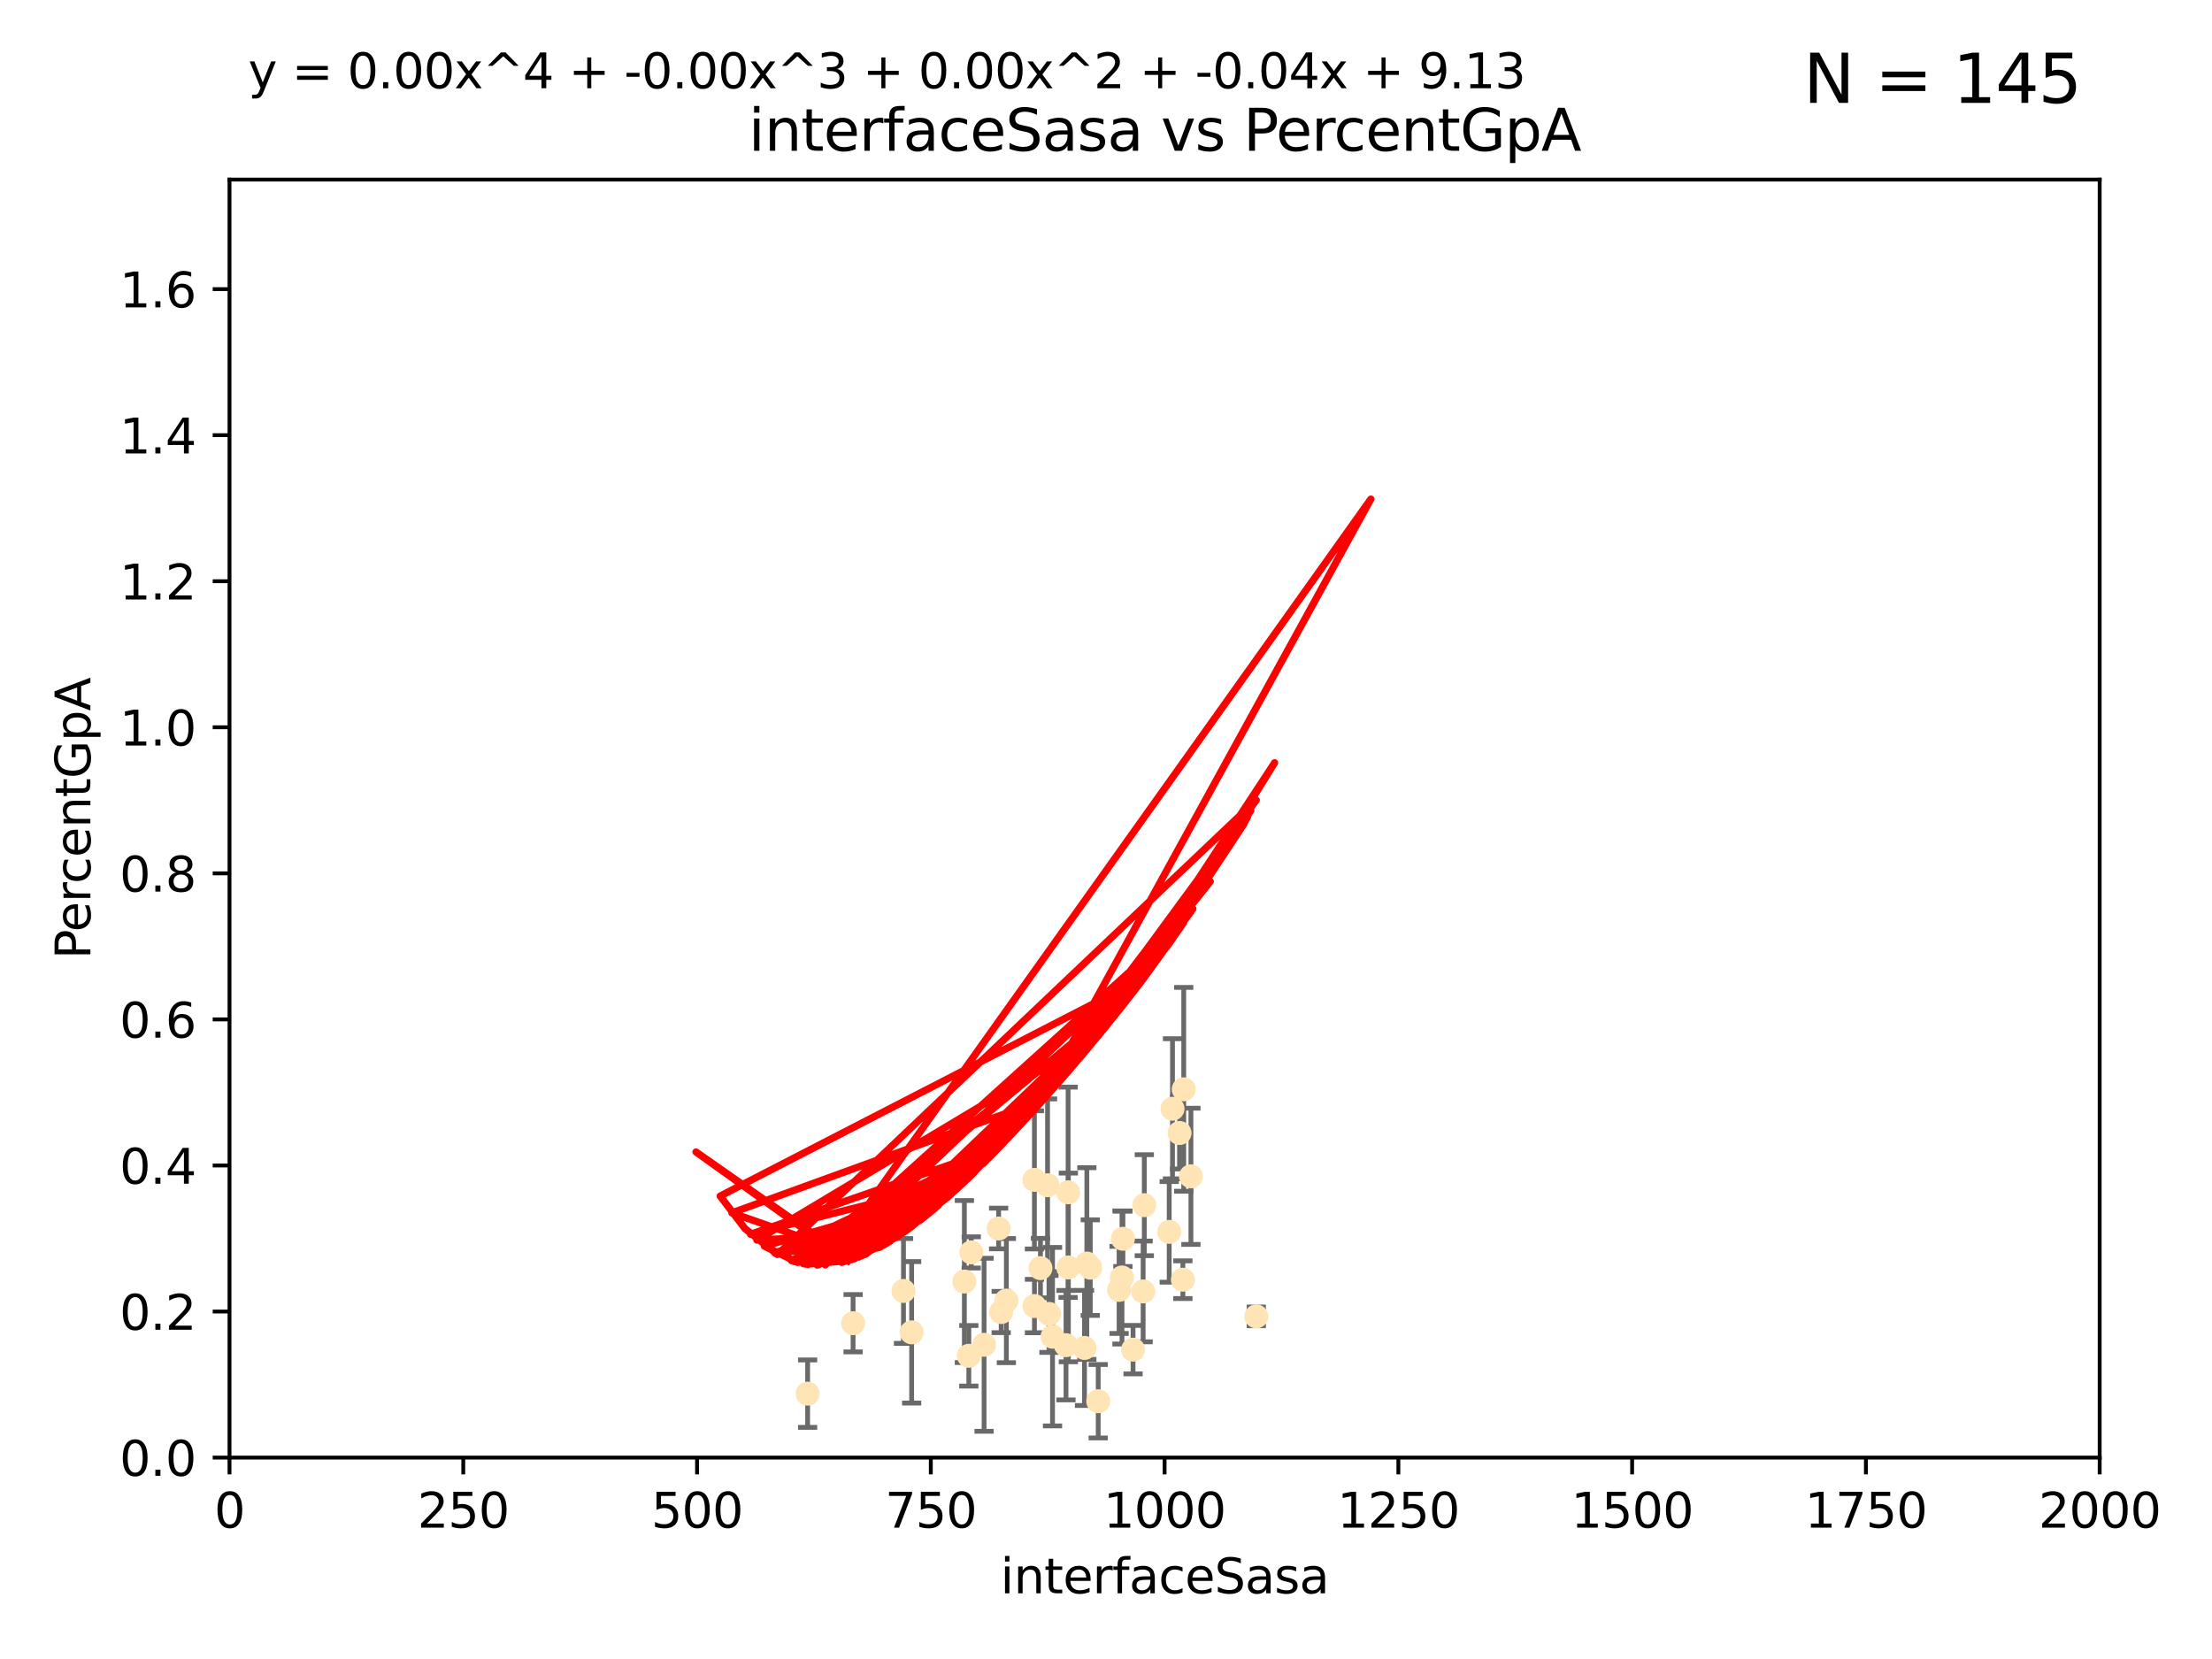 <?xml version="1.0" encoding="utf-8" standalone="no"?>
<!DOCTYPE svg PUBLIC "-//W3C//DTD SVG 1.1//EN"
  "http://www.w3.org/Graphics/SVG/1.1/DTD/svg11.dtd">
<svg xmlns:xlink="http://www.w3.org/1999/xlink" width="460.8pt" height="345.6pt" viewBox="0 0 460.8 345.6" xmlns="http://www.w3.org/2000/svg" version="1.1">
 <defs>
  <style type="text/css">*{stroke-linejoin: round; stroke-linecap: butt}</style>
 </defs>
 <g id="figure_1">
  <g id="patch_1">
   <path d="M 0 345.6 
L 460.8 345.6 
L 460.8 0 
L 0 0 
z
" style="fill: #ffffff"/>
  </g>
  <g id="axes_1">
   <g id="patch_2">
    <path d="M 47.81 303.64 
L 437.4 303.64 
L 437.4 37.411 
L 47.81 37.411 
z
" style="fill: #ffffff"/>
   </g>
   <g id="PathCollection_1">
    <defs>
     <path id="m1c6b3b670e" d="M 0 1.118 
C 0.297 1.118 0.581 1 0.791 0.791 
C 1 0.581 1.118 0.297 1.118 0 
C 1.118 -0.297 1 -0.581 0.791 -0.791 
C 0.581 -1 0.297 -1.118 0 -1.118 
C -0.297 -1.118 -0.581 -1 -0.791 -0.791 
C -1 -0.581 -1.118 -0.297 -1.118 0 
C -1.118 0.297 -1 0.581 -0.791 0.791 
C -0.581 1 -0.297 1.118 0 1.118 
z
" style="stroke: #ffe4b5"/>
    </defs>
    <g clip-path="url(#p98db1889e4)">
     <use xlink:href="#m1c6b3b670e" x="245.718" y="236.024" style="fill: #ffe4b5; stroke: #ffe4b5"/>
     <use xlink:href="#m1c6b3b670e" x="215.495" y="272.073" style="fill: #ffe4b5; stroke: #ffe4b5"/>
     <use xlink:href="#m1c6b3b670e" x="219.261" y="278.454" style="fill: #ffe4b5; stroke: #ffe4b5"/>
     <use xlink:href="#m1c6b3b670e" x="233.732" y="266.121" style="fill: #ffe4b5; stroke: #ffe4b5"/>
     <use xlink:href="#m1c6b3b670e" x="243.569" y="256.619" style="fill: #ffe4b5; stroke: #ffe4b5"/>
     <use xlink:href="#m1c6b3b670e" x="222.506" y="248.374" style="fill: #ffe4b5; stroke: #ffe4b5"/>
     <use xlink:href="#m1c6b3b670e" x="200.897" y="266.966" style="fill: #ffe4b5; stroke: #ffe4b5"/>
     <use xlink:href="#m1c6b3b670e" x="215.488" y="245.794" style="fill: #ffe4b5; stroke: #ffe4b5"/>
     <use xlink:href="#m1c6b3b670e" x="225.921" y="280.798" style="fill: #ffe4b5; stroke: #ffe4b5"/>
     <use xlink:href="#m1c6b3b670e" x="209.644" y="270.942" style="fill: #ffe4b5; stroke: #ffe4b5"/>
     <use xlink:href="#m1c6b3b670e" x="222.066" y="280.225" style="fill: #ffe4b5; stroke: #ffe4b5"/>
     <use xlink:href="#m1c6b3b670e" x="188.212" y="268.929" style="fill: #ffe4b5; stroke: #ffe4b5"/>
     <use xlink:href="#m1c6b3b670e" x="189.913" y="277.551" style="fill: #ffe4b5; stroke: #ffe4b5"/>
     <use xlink:href="#m1c6b3b670e" x="248.092" y="245.048" style="fill: #ffe4b5; stroke: #ffe4b5"/>
     <use xlink:href="#m1c6b3b670e" x="227.125" y="264.074" style="fill: #ffe4b5; stroke: #ffe4b5"/>
     <use xlink:href="#m1c6b3b670e" x="244.251" y="230.974" style="fill: #ffe4b5; stroke: #ffe4b5"/>
     <use xlink:href="#m1c6b3b670e" x="246.594" y="226.92" style="fill: #ffe4b5; stroke: #ffe4b5"/>
     <use xlink:href="#m1c6b3b670e" x="208.563" y="273.317" style="fill: #ffe4b5; stroke: #ffe4b5"/>
     <use xlink:href="#m1c6b3b670e" x="222.561" y="264.031" style="fill: #ffe4b5; stroke: #ffe4b5"/>
     <use xlink:href="#m1c6b3b670e" x="168.242" y="290.323" style="fill: #ffe4b5; stroke: #ffe4b5"/>
     <use xlink:href="#m1c6b3b670e" x="236.035" y="281.157" style="fill: #ffe4b5; stroke: #ffe4b5"/>
     <use xlink:href="#m1c6b3b670e" x="246.417" y="266.582" style="fill: #ffe4b5; stroke: #ffe4b5"/>
     <use xlink:href="#m1c6b3b670e" x="238.134" y="269.032" style="fill: #ffe4b5; stroke: #ffe4b5"/>
     <use xlink:href="#m1c6b3b670e" x="233.126" y="268.709" style="fill: #ffe4b5; stroke: #ffe4b5"/>
     <use xlink:href="#m1c6b3b670e" x="216.746" y="264.173" style="fill: #ffe4b5; stroke: #ffe4b5"/>
     <use xlink:href="#m1c6b3b670e" x="202.329" y="260.898" style="fill: #ffe4b5; stroke: #ffe4b5"/>
     <use xlink:href="#m1c6b3b670e" x="233.923" y="258.061" style="fill: #ffe4b5; stroke: #ffe4b5"/>
     <use xlink:href="#m1c6b3b670e" x="228.778" y="291.9" style="fill: #ffe4b5; stroke: #ffe4b5"/>
     <use xlink:href="#m1c6b3b670e" x="208.029" y="255.921" style="fill: #ffe4b5; stroke: #ffe4b5"/>
     <use xlink:href="#m1c6b3b670e" x="177.715" y="275.649" style="fill: #ffe4b5; stroke: #ffe4b5"/>
     <use xlink:href="#m1c6b3b670e" x="218.522" y="273.715" style="fill: #ffe4b5; stroke: #ffe4b5"/>
     <use xlink:href="#m1c6b3b670e" x="205.002" y="280.144" style="fill: #ffe4b5; stroke: #ffe4b5"/>
     <use xlink:href="#m1c6b3b670e" x="226.41" y="263.219" style="fill: #ffe4b5; stroke: #ffe4b5"/>
     <use xlink:href="#m1c6b3b670e" x="218.226" y="246.911" style="fill: #ffe4b5; stroke: #ffe4b5"/>
     <use xlink:href="#m1c6b3b670e" x="261.707" y="274.226" style="fill: #ffe4b5; stroke: #ffe4b5"/>
     <use xlink:href="#m1c6b3b670e" x="238.38" y="251.06" style="fill: #ffe4b5; stroke: #ffe4b5"/>
     <use xlink:href="#m1c6b3b670e" x="201.825" y="282.435" style="fill: #ffe4b5; stroke: #ffe4b5"/>
    </g>
   </g>
   <g id="matplotlib.axis_1">
    <g id="xtick_1">
     <g id="line2d_1">
      <defs>
       <path id="mbe446331e1" d="M 0 0 
L 0 3.5 
" style="stroke: #000000; stroke-width: 0.8"/>
      </defs>
      <g>
       <use xlink:href="#mbe446331e1" x="47.81" y="303.64" style="stroke: #000000; stroke-width: 0.8"/>
      </g>
     </g>
     <g id="text_1">
      <!-- 0 -->
      <g transform="translate(44.629 318.238)scale(0.1 -0.1)">
       <defs>
        <path id="DejaVuSans-30" d="M 2034 4250 
Q 1547 4250 1301 3770 
Q 1056 3291 1056 2328 
Q 1056 1369 1301 889 
Q 1547 409 2034 409 
Q 2525 409 2770 889 
Q 3016 1369 3016 2328 
Q 3016 3291 2770 3770 
Q 2525 4250 2034 4250 
z
M 2034 4750 
Q 2819 4750 3233 4129 
Q 3647 3509 3647 2328 
Q 3647 1150 3233 529 
Q 2819 -91 2034 -91 
Q 1250 -91 836 529 
Q 422 1150 422 2328 
Q 422 3509 836 4129 
Q 1250 4750 2034 4750 
z
" transform="scale(0.016)"/>
       </defs>
       <use xlink:href="#DejaVuSans-30"/>
      </g>
     </g>
    </g>
    <g id="xtick_2">
     <g id="line2d_2">
      <g>
       <use xlink:href="#mbe446331e1" x="96.509" y="303.64" style="stroke: #000000; stroke-width: 0.8"/>
      </g>
     </g>
     <g id="text_2">
      <!-- 250 -->
      <g transform="translate(86.965 318.238)scale(0.1 -0.1)">
       <defs>
        <path id="DejaVuSans-32" d="M 1228 531 
L 3431 531 
L 3431 0 
L 469 0 
L 469 531 
Q 828 903 1448 1529 
Q 2069 2156 2228 2338 
Q 2531 2678 2651 2914 
Q 2772 3150 2772 3378 
Q 2772 3750 2511 3984 
Q 2250 4219 1831 4219 
Q 1534 4219 1204 4116 
Q 875 4013 500 3803 
L 500 4441 
Q 881 4594 1212 4672 
Q 1544 4750 1819 4750 
Q 2544 4750 2975 4387 
Q 3406 4025 3406 3419 
Q 3406 3131 3298 2873 
Q 3191 2616 2906 2266 
Q 2828 2175 2409 1742 
Q 1991 1309 1228 531 
z
" transform="scale(0.016)"/>
        <path id="DejaVuSans-35" d="M 691 4666 
L 3169 4666 
L 3169 4134 
L 1269 4134 
L 1269 2991 
Q 1406 3038 1543 3061 
Q 1681 3084 1819 3084 
Q 2600 3084 3056 2656 
Q 3513 2228 3513 1497 
Q 3513 744 3044 326 
Q 2575 -91 1722 -91 
Q 1428 -91 1123 -41 
Q 819 9 494 109 
L 494 744 
Q 775 591 1075 516 
Q 1375 441 1709 441 
Q 2250 441 2565 725 
Q 2881 1009 2881 1497 
Q 2881 1984 2565 2268 
Q 2250 2553 1709 2553 
Q 1456 2553 1204 2497 
Q 953 2441 691 2322 
L 691 4666 
z
" transform="scale(0.016)"/>
       </defs>
       <use xlink:href="#DejaVuSans-32"/>
       <use xlink:href="#DejaVuSans-35" x="63.623"/>
       <use xlink:href="#DejaVuSans-30" x="127.246"/>
      </g>
     </g>
    </g>
    <g id="xtick_3">
     <g id="line2d_3">
      <g>
       <use xlink:href="#mbe446331e1" x="145.208" y="303.64" style="stroke: #000000; stroke-width: 0.8"/>
      </g>
     </g>
     <g id="text_3">
      <!-- 500 -->
      <g transform="translate(135.664 318.238)scale(0.1 -0.1)">
       <use xlink:href="#DejaVuSans-35"/>
       <use xlink:href="#DejaVuSans-30" x="63.623"/>
       <use xlink:href="#DejaVuSans-30" x="127.246"/>
      </g>
     </g>
    </g>
    <g id="xtick_4">
     <g id="line2d_4">
      <g>
       <use xlink:href="#mbe446331e1" x="193.906" y="303.64" style="stroke: #000000; stroke-width: 0.8"/>
      </g>
     </g>
     <g id="text_4">
      <!-- 750 -->
      <g transform="translate(184.363 318.238)scale(0.1 -0.1)">
       <defs>
        <path id="DejaVuSans-37" d="M 525 4666 
L 3525 4666 
L 3525 4397 
L 1831 0 
L 1172 0 
L 2766 4134 
L 525 4134 
L 525 4666 
z
" transform="scale(0.016)"/>
       </defs>
       <use xlink:href="#DejaVuSans-37"/>
       <use xlink:href="#DejaVuSans-35" x="63.623"/>
       <use xlink:href="#DejaVuSans-30" x="127.246"/>
      </g>
     </g>
    </g>
    <g id="xtick_5">
     <g id="line2d_5">
      <g>
       <use xlink:href="#mbe446331e1" x="242.605" y="303.64" style="stroke: #000000; stroke-width: 0.8"/>
      </g>
     </g>
     <g id="text_5">
      <!-- 1000 -->
      <g transform="translate(229.88 318.238)scale(0.1 -0.1)">
       <defs>
        <path id="DejaVuSans-31" d="M 794 531 
L 1825 531 
L 1825 4091 
L 703 3866 
L 703 4441 
L 1819 4666 
L 2450 4666 
L 2450 531 
L 3481 531 
L 3481 0 
L 794 0 
L 794 531 
z
" transform="scale(0.016)"/>
       </defs>
       <use xlink:href="#DejaVuSans-31"/>
       <use xlink:href="#DejaVuSans-30" x="63.623"/>
       <use xlink:href="#DejaVuSans-30" x="127.246"/>
       <use xlink:href="#DejaVuSans-30" x="190.869"/>
      </g>
     </g>
    </g>
    <g id="xtick_6">
     <g id="line2d_6">
      <g>
       <use xlink:href="#mbe446331e1" x="291.304" y="303.64" style="stroke: #000000; stroke-width: 0.8"/>
      </g>
     </g>
     <g id="text_6">
      <!-- 1250 -->
      <g transform="translate(278.579 318.238)scale(0.1 -0.1)">
       <use xlink:href="#DejaVuSans-31"/>
       <use xlink:href="#DejaVuSans-32" x="63.623"/>
       <use xlink:href="#DejaVuSans-35" x="127.246"/>
       <use xlink:href="#DejaVuSans-30" x="190.869"/>
      </g>
     </g>
    </g>
    <g id="xtick_7">
     <g id="line2d_7">
      <g>
       <use xlink:href="#mbe446331e1" x="340.002" y="303.64" style="stroke: #000000; stroke-width: 0.8"/>
      </g>
     </g>
     <g id="text_7">
      <!-- 1500 -->
      <g transform="translate(327.277 318.238)scale(0.1 -0.1)">
       <use xlink:href="#DejaVuSans-31"/>
       <use xlink:href="#DejaVuSans-35" x="63.623"/>
       <use xlink:href="#DejaVuSans-30" x="127.246"/>
       <use xlink:href="#DejaVuSans-30" x="190.869"/>
      </g>
     </g>
    </g>
    <g id="xtick_8">
     <g id="line2d_8">
      <g>
       <use xlink:href="#mbe446331e1" x="388.701" y="303.64" style="stroke: #000000; stroke-width: 0.8"/>
      </g>
     </g>
     <g id="text_8">
      <!-- 1750 -->
      <g transform="translate(375.976 318.238)scale(0.1 -0.1)">
       <use xlink:href="#DejaVuSans-31"/>
       <use xlink:href="#DejaVuSans-37" x="63.623"/>
       <use xlink:href="#DejaVuSans-35" x="127.246"/>
       <use xlink:href="#DejaVuSans-30" x="190.869"/>
      </g>
     </g>
    </g>
    <g id="xtick_9">
     <g id="line2d_9">
      <g>
       <use xlink:href="#mbe446331e1" x="437.4" y="303.64" style="stroke: #000000; stroke-width: 0.8"/>
      </g>
     </g>
     <g id="text_9">
      <!-- 2000 -->
      <g transform="translate(424.675 318.238)scale(0.1 -0.1)">
       <use xlink:href="#DejaVuSans-32"/>
       <use xlink:href="#DejaVuSans-30" x="63.623"/>
       <use xlink:href="#DejaVuSans-30" x="127.246"/>
       <use xlink:href="#DejaVuSans-30" x="190.869"/>
      </g>
     </g>
    </g>
    <g id="text_10">
     <!-- interfaceSasa -->
     <g transform="translate(208.398 331.917)scale(0.1 -0.1)">
      <defs>
       <path id="DejaVuSans-69" d="M 603 3500 
L 1178 3500 
L 1178 0 
L 603 0 
L 603 3500 
z
M 603 4863 
L 1178 4863 
L 1178 4134 
L 603 4134 
L 603 4863 
z
" transform="scale(0.016)"/>
       <path id="DejaVuSans-6e" d="M 3513 2113 
L 3513 0 
L 2938 0 
L 2938 2094 
Q 2938 2591 2744 2837 
Q 2550 3084 2163 3084 
Q 1697 3084 1428 2787 
Q 1159 2491 1159 1978 
L 1159 0 
L 581 0 
L 581 3500 
L 1159 3500 
L 1159 2956 
Q 1366 3272 1645 3428 
Q 1925 3584 2291 3584 
Q 2894 3584 3203 3211 
Q 3513 2838 3513 2113 
z
" transform="scale(0.016)"/>
       <path id="DejaVuSans-74" d="M 1172 4494 
L 1172 3500 
L 2356 3500 
L 2356 3053 
L 1172 3053 
L 1172 1153 
Q 1172 725 1289 603 
Q 1406 481 1766 481 
L 2356 481 
L 2356 0 
L 1766 0 
Q 1100 0 847 248 
Q 594 497 594 1153 
L 594 3053 
L 172 3053 
L 172 3500 
L 594 3500 
L 594 4494 
L 1172 4494 
z
" transform="scale(0.016)"/>
       <path id="DejaVuSans-65" d="M 3597 1894 
L 3597 1613 
L 953 1613 
Q 991 1019 1311 708 
Q 1631 397 2203 397 
Q 2534 397 2845 478 
Q 3156 559 3463 722 
L 3463 178 
Q 3153 47 2828 -22 
Q 2503 -91 2169 -91 
Q 1331 -91 842 396 
Q 353 884 353 1716 
Q 353 2575 817 3079 
Q 1281 3584 2069 3584 
Q 2775 3584 3186 3129 
Q 3597 2675 3597 1894 
z
M 3022 2063 
Q 3016 2534 2758 2815 
Q 2500 3097 2075 3097 
Q 1594 3097 1305 2825 
Q 1016 2553 972 2059 
L 3022 2063 
z
" transform="scale(0.016)"/>
       <path id="DejaVuSans-72" d="M 2631 2963 
Q 2534 3019 2420 3045 
Q 2306 3072 2169 3072 
Q 1681 3072 1420 2755 
Q 1159 2438 1159 1844 
L 1159 0 
L 581 0 
L 581 3500 
L 1159 3500 
L 1159 2956 
Q 1341 3275 1631 3429 
Q 1922 3584 2338 3584 
Q 2397 3584 2469 3576 
Q 2541 3569 2628 3553 
L 2631 2963 
z
" transform="scale(0.016)"/>
       <path id="DejaVuSans-66" d="M 2375 4863 
L 2375 4384 
L 1825 4384 
Q 1516 4384 1395 4259 
Q 1275 4134 1275 3809 
L 1275 3500 
L 2222 3500 
L 2222 3053 
L 1275 3053 
L 1275 0 
L 697 0 
L 697 3053 
L 147 3053 
L 147 3500 
L 697 3500 
L 697 3744 
Q 697 4328 969 4595 
Q 1241 4863 1831 4863 
L 2375 4863 
z
" transform="scale(0.016)"/>
       <path id="DejaVuSans-61" d="M 2194 1759 
Q 1497 1759 1228 1600 
Q 959 1441 959 1056 
Q 959 750 1161 570 
Q 1363 391 1709 391 
Q 2188 391 2477 730 
Q 2766 1069 2766 1631 
L 2766 1759 
L 2194 1759 
z
M 3341 1997 
L 3341 0 
L 2766 0 
L 2766 531 
Q 2569 213 2275 61 
Q 1981 -91 1556 -91 
Q 1019 -91 701 211 
Q 384 513 384 1019 
Q 384 1609 779 1909 
Q 1175 2209 1959 2209 
L 2766 2209 
L 2766 2266 
Q 2766 2663 2505 2880 
Q 2244 3097 1772 3097 
Q 1472 3097 1187 3025 
Q 903 2953 641 2809 
L 641 3341 
Q 956 3463 1253 3523 
Q 1550 3584 1831 3584 
Q 2591 3584 2966 3190 
Q 3341 2797 3341 1997 
z
" transform="scale(0.016)"/>
       <path id="DejaVuSans-63" d="M 3122 3366 
L 3122 2828 
Q 2878 2963 2633 3030 
Q 2388 3097 2138 3097 
Q 1578 3097 1268 2742 
Q 959 2388 959 1747 
Q 959 1106 1268 751 
Q 1578 397 2138 397 
Q 2388 397 2633 464 
Q 2878 531 3122 666 
L 3122 134 
Q 2881 22 2623 -34 
Q 2366 -91 2075 -91 
Q 1284 -91 818 406 
Q 353 903 353 1747 
Q 353 2603 823 3093 
Q 1294 3584 2113 3584 
Q 2378 3584 2631 3529 
Q 2884 3475 3122 3366 
z
" transform="scale(0.016)"/>
       <path id="DejaVuSans-53" d="M 3425 4513 
L 3425 3897 
Q 3066 4069 2747 4153 
Q 2428 4238 2131 4238 
Q 1616 4238 1336 4038 
Q 1056 3838 1056 3469 
Q 1056 3159 1242 3001 
Q 1428 2844 1947 2747 
L 2328 2669 
Q 3034 2534 3370 2195 
Q 3706 1856 3706 1288 
Q 3706 609 3251 259 
Q 2797 -91 1919 -91 
Q 1588 -91 1214 -16 
Q 841 59 441 206 
L 441 856 
Q 825 641 1194 531 
Q 1563 422 1919 422 
Q 2459 422 2753 634 
Q 3047 847 3047 1241 
Q 3047 1584 2836 1778 
Q 2625 1972 2144 2069 
L 1759 2144 
Q 1053 2284 737 2584 
Q 422 2884 422 3419 
Q 422 4038 858 4394 
Q 1294 4750 2059 4750 
Q 2388 4750 2728 4690 
Q 3069 4631 3425 4513 
z
" transform="scale(0.016)"/>
       <path id="DejaVuSans-73" d="M 2834 3397 
L 2834 2853 
Q 2591 2978 2328 3040 
Q 2066 3103 1784 3103 
Q 1356 3103 1142 2972 
Q 928 2841 928 2578 
Q 928 2378 1081 2264 
Q 1234 2150 1697 2047 
L 1894 2003 
Q 2506 1872 2764 1633 
Q 3022 1394 3022 966 
Q 3022 478 2636 193 
Q 2250 -91 1575 -91 
Q 1294 -91 989 -36 
Q 684 19 347 128 
L 347 722 
Q 666 556 975 473 
Q 1284 391 1588 391 
Q 1994 391 2212 530 
Q 2431 669 2431 922 
Q 2431 1156 2273 1281 
Q 2116 1406 1581 1522 
L 1381 1569 
Q 847 1681 609 1914 
Q 372 2147 372 2553 
Q 372 3047 722 3315 
Q 1072 3584 1716 3584 
Q 2034 3584 2315 3537 
Q 2597 3491 2834 3397 
z
" transform="scale(0.016)"/>
      </defs>
      <use xlink:href="#DejaVuSans-69"/>
      <use xlink:href="#DejaVuSans-6e" x="27.783"/>
      <use xlink:href="#DejaVuSans-74" x="91.162"/>
      <use xlink:href="#DejaVuSans-65" x="130.371"/>
      <use xlink:href="#DejaVuSans-72" x="191.895"/>
      <use xlink:href="#DejaVuSans-66" x="233.008"/>
      <use xlink:href="#DejaVuSans-61" x="268.213"/>
      <use xlink:href="#DejaVuSans-63" x="329.492"/>
      <use xlink:href="#DejaVuSans-65" x="384.473"/>
      <use xlink:href="#DejaVuSans-53" x="445.996"/>
      <use xlink:href="#DejaVuSans-61" x="509.473"/>
      <use xlink:href="#DejaVuSans-73" x="570.752"/>
      <use xlink:href="#DejaVuSans-61" x="622.852"/>
     </g>
    </g>
   </g>
   <g id="matplotlib.axis_2">
    <g id="ytick_1">
     <g id="line2d_10">
      <defs>
       <path id="m5f60842cb0" d="M 0 0 
L -3.5 0 
" style="stroke: #000000; stroke-width: 0.8"/>
      </defs>
      <g>
       <use xlink:href="#m5f60842cb0" x="47.81" y="303.64" style="stroke: #000000; stroke-width: 0.8"/>
      </g>
     </g>
     <g id="text_11">
      <!-- 0.0 -->
      <g transform="translate(24.907 307.439)scale(0.1 -0.1)">
       <defs>
        <path id="DejaVuSans-2e" d="M 684 794 
L 1344 794 
L 1344 0 
L 684 0 
L 684 794 
z
" transform="scale(0.016)"/>
       </defs>
       <use xlink:href="#DejaVuSans-30"/>
       <use xlink:href="#DejaVuSans-2e" x="63.623"/>
       <use xlink:href="#DejaVuSans-30" x="95.41"/>
      </g>
     </g>
    </g>
    <g id="ytick_2">
     <g id="line2d_11">
      <g>
       <use xlink:href="#m5f60842cb0" x="47.81" y="273.214" style="stroke: #000000; stroke-width: 0.8"/>
      </g>
     </g>
     <g id="text_12">
      <!-- 0.2 -->
      <g transform="translate(24.907 277.013)scale(0.1 -0.1)">
       <use xlink:href="#DejaVuSans-30"/>
       <use xlink:href="#DejaVuSans-2e" x="63.623"/>
       <use xlink:href="#DejaVuSans-32" x="95.41"/>
      </g>
     </g>
    </g>
    <g id="ytick_3">
     <g id="line2d_12">
      <g>
       <use xlink:href="#m5f60842cb0" x="47.81" y="242.788" style="stroke: #000000; stroke-width: 0.8"/>
      </g>
     </g>
     <g id="text_13">
      <!-- 0.4 -->
      <g transform="translate(24.907 246.587)scale(0.1 -0.1)">
       <defs>
        <path id="DejaVuSans-34" d="M 2419 4116 
L 825 1625 
L 2419 1625 
L 2419 4116 
z
M 2253 4666 
L 3047 4666 
L 3047 1625 
L 3713 1625 
L 3713 1100 
L 3047 1100 
L 3047 0 
L 2419 0 
L 2419 1100 
L 313 1100 
L 313 1709 
L 2253 4666 
z
" transform="scale(0.016)"/>
       </defs>
       <use xlink:href="#DejaVuSans-30"/>
       <use xlink:href="#DejaVuSans-2e" x="63.623"/>
       <use xlink:href="#DejaVuSans-34" x="95.41"/>
      </g>
     </g>
    </g>
    <g id="ytick_4">
     <g id="line2d_13">
      <g>
       <use xlink:href="#m5f60842cb0" x="47.81" y="212.362" style="stroke: #000000; stroke-width: 0.8"/>
      </g>
     </g>
     <g id="text_14">
      <!-- 0.6 -->
      <g transform="translate(24.907 216.161)scale(0.1 -0.1)">
       <defs>
        <path id="DejaVuSans-36" d="M 2113 2584 
Q 1688 2584 1439 2293 
Q 1191 2003 1191 1497 
Q 1191 994 1439 701 
Q 1688 409 2113 409 
Q 2538 409 2786 701 
Q 3034 994 3034 1497 
Q 3034 2003 2786 2293 
Q 2538 2584 2113 2584 
z
M 3366 4563 
L 3366 3988 
Q 3128 4100 2886 4159 
Q 2644 4219 2406 4219 
Q 1781 4219 1451 3797 
Q 1122 3375 1075 2522 
Q 1259 2794 1537 2939 
Q 1816 3084 2150 3084 
Q 2853 3084 3261 2657 
Q 3669 2231 3669 1497 
Q 3669 778 3244 343 
Q 2819 -91 2113 -91 
Q 1303 -91 875 529 
Q 447 1150 447 2328 
Q 447 3434 972 4092 
Q 1497 4750 2381 4750 
Q 2619 4750 2861 4703 
Q 3103 4656 3366 4563 
z
" transform="scale(0.016)"/>
       </defs>
       <use xlink:href="#DejaVuSans-30"/>
       <use xlink:href="#DejaVuSans-2e" x="63.623"/>
       <use xlink:href="#DejaVuSans-36" x="95.41"/>
      </g>
     </g>
    </g>
    <g id="ytick_5">
     <g id="line2d_14">
      <g>
       <use xlink:href="#m5f60842cb0" x="47.81" y="181.935" style="stroke: #000000; stroke-width: 0.8"/>
      </g>
     </g>
     <g id="text_15">
      <!-- 0.8 -->
      <g transform="translate(24.907 185.735)scale(0.1 -0.1)">
       <defs>
        <path id="DejaVuSans-38" d="M 2034 2216 
Q 1584 2216 1326 1975 
Q 1069 1734 1069 1313 
Q 1069 891 1326 650 
Q 1584 409 2034 409 
Q 2484 409 2743 651 
Q 3003 894 3003 1313 
Q 3003 1734 2745 1975 
Q 2488 2216 2034 2216 
z
M 1403 2484 
Q 997 2584 770 2862 
Q 544 3141 544 3541 
Q 544 4100 942 4425 
Q 1341 4750 2034 4750 
Q 2731 4750 3128 4425 
Q 3525 4100 3525 3541 
Q 3525 3141 3298 2862 
Q 3072 2584 2669 2484 
Q 3125 2378 3379 2068 
Q 3634 1759 3634 1313 
Q 3634 634 3220 271 
Q 2806 -91 2034 -91 
Q 1263 -91 848 271 
Q 434 634 434 1313 
Q 434 1759 690 2068 
Q 947 2378 1403 2484 
z
M 1172 3481 
Q 1172 3119 1398 2916 
Q 1625 2713 2034 2713 
Q 2441 2713 2670 2916 
Q 2900 3119 2900 3481 
Q 2900 3844 2670 4047 
Q 2441 4250 2034 4250 
Q 1625 4250 1398 4047 
Q 1172 3844 1172 3481 
z
" transform="scale(0.016)"/>
       </defs>
       <use xlink:href="#DejaVuSans-30"/>
       <use xlink:href="#DejaVuSans-2e" x="63.623"/>
       <use xlink:href="#DejaVuSans-38" x="95.41"/>
      </g>
     </g>
    </g>
    <g id="ytick_6">
     <g id="line2d_15">
      <g>
       <use xlink:href="#m5f60842cb0" x="47.81" y="151.509" style="stroke: #000000; stroke-width: 0.8"/>
      </g>
     </g>
     <g id="text_16">
      <!-- 1.0 -->
      <g transform="translate(24.907 155.308)scale(0.1 -0.1)">
       <use xlink:href="#DejaVuSans-31"/>
       <use xlink:href="#DejaVuSans-2e" x="63.623"/>
       <use xlink:href="#DejaVuSans-30" x="95.41"/>
      </g>
     </g>
    </g>
    <g id="ytick_7">
     <g id="line2d_16">
      <g>
       <use xlink:href="#m5f60842cb0" x="47.81" y="121.083" style="stroke: #000000; stroke-width: 0.8"/>
      </g>
     </g>
     <g id="text_17">
      <!-- 1.2 -->
      <g transform="translate(24.907 124.882)scale(0.1 -0.1)">
       <use xlink:href="#DejaVuSans-31"/>
       <use xlink:href="#DejaVuSans-2e" x="63.623"/>
       <use xlink:href="#DejaVuSans-32" x="95.41"/>
      </g>
     </g>
    </g>
    <g id="ytick_8">
     <g id="line2d_17">
      <g>
       <use xlink:href="#m5f60842cb0" x="47.81" y="90.657" style="stroke: #000000; stroke-width: 0.8"/>
      </g>
     </g>
     <g id="text_18">
      <!-- 1.4 -->
      <g transform="translate(24.907 94.456)scale(0.1 -0.1)">
       <use xlink:href="#DejaVuSans-31"/>
       <use xlink:href="#DejaVuSans-2e" x="63.623"/>
       <use xlink:href="#DejaVuSans-34" x="95.41"/>
      </g>
     </g>
    </g>
    <g id="ytick_9">
     <g id="line2d_18">
      <g>
       <use xlink:href="#m5f60842cb0" x="47.81" y="60.231" style="stroke: #000000; stroke-width: 0.8"/>
      </g>
     </g>
     <g id="text_19">
      <!-- 1.6 -->
      <g transform="translate(24.907 64.03)scale(0.1 -0.1)">
       <use xlink:href="#DejaVuSans-31"/>
       <use xlink:href="#DejaVuSans-2e" x="63.623"/>
       <use xlink:href="#DejaVuSans-36" x="95.41"/>
      </g>
     </g>
    </g>
    <g id="text_20">
     <!-- PercentGpA -->
     <g transform="translate(18.827 199.802)rotate(-90)scale(0.1 -0.1)">
      <defs>
       <path id="DejaVuSans-50" d="M 1259 4147 
L 1259 2394 
L 2053 2394 
Q 2494 2394 2734 2622 
Q 2975 2850 2975 3272 
Q 2975 3691 2734 3919 
Q 2494 4147 2053 4147 
L 1259 4147 
z
M 628 4666 
L 2053 4666 
Q 2838 4666 3239 4311 
Q 3641 3956 3641 3272 
Q 3641 2581 3239 2228 
Q 2838 1875 2053 1875 
L 1259 1875 
L 1259 0 
L 628 0 
L 628 4666 
z
" transform="scale(0.016)"/>
       <path id="DejaVuSans-47" d="M 3809 666 
L 3809 1919 
L 2778 1919 
L 2778 2438 
L 4434 2438 
L 4434 434 
Q 4069 175 3628 42 
Q 3188 -91 2688 -91 
Q 1594 -91 976 548 
Q 359 1188 359 2328 
Q 359 3472 976 4111 
Q 1594 4750 2688 4750 
Q 3144 4750 3555 4637 
Q 3966 4525 4313 4306 
L 4313 3634 
Q 3963 3931 3569 4081 
Q 3175 4231 2741 4231 
Q 1884 4231 1454 3753 
Q 1025 3275 1025 2328 
Q 1025 1384 1454 906 
Q 1884 428 2741 428 
Q 3075 428 3337 486 
Q 3600 544 3809 666 
z
" transform="scale(0.016)"/>
       <path id="DejaVuSans-70" d="M 1159 525 
L 1159 -1331 
L 581 -1331 
L 581 3500 
L 1159 3500 
L 1159 2969 
Q 1341 3281 1617 3432 
Q 1894 3584 2278 3584 
Q 2916 3584 3314 3078 
Q 3713 2572 3713 1747 
Q 3713 922 3314 415 
Q 2916 -91 2278 -91 
Q 1894 -91 1617 61 
Q 1341 213 1159 525 
z
M 3116 1747 
Q 3116 2381 2855 2742 
Q 2594 3103 2138 3103 
Q 1681 3103 1420 2742 
Q 1159 2381 1159 1747 
Q 1159 1113 1420 752 
Q 1681 391 2138 391 
Q 2594 391 2855 752 
Q 3116 1113 3116 1747 
z
" transform="scale(0.016)"/>
       <path id="DejaVuSans-41" d="M 2188 4044 
L 1331 1722 
L 3047 1722 
L 2188 4044 
z
M 1831 4666 
L 2547 4666 
L 4325 0 
L 3669 0 
L 3244 1197 
L 1141 1197 
L 716 0 
L 50 0 
L 1831 4666 
z
" transform="scale(0.016)"/>
      </defs>
      <use xlink:href="#DejaVuSans-50"/>
      <use xlink:href="#DejaVuSans-65" x="56.678"/>
      <use xlink:href="#DejaVuSans-72" x="118.201"/>
      <use xlink:href="#DejaVuSans-63" x="157.064"/>
      <use xlink:href="#DejaVuSans-65" x="212.045"/>
      <use xlink:href="#DejaVuSans-6e" x="273.568"/>
      <use xlink:href="#DejaVuSans-74" x="336.947"/>
      <use xlink:href="#DejaVuSans-47" x="376.156"/>
      <use xlink:href="#DejaVuSans-70" x="453.646"/>
      <use xlink:href="#DejaVuSans-41" x="517.123"/>
     </g>
    </g>
   </g>
   <g id="LineCollection_1">
    <path d="M 245.718 243.516 
L 245.718 228.533 
" clip-path="url(#p98db1889e4)" style="fill: none; stroke: #696969"/>
    <path d="M 215.495 277.635 
L 215.495 266.511 
" clip-path="url(#p98db1889e4)" style="fill: none; stroke: #696969"/>
    <path d="M 219.261 297.045 
L 219.261 259.864 
" clip-path="url(#p98db1889e4)" style="fill: none; stroke: #696969"/>
    <path d="M 233.732 279.981 
L 233.732 252.261 
" clip-path="url(#p98db1889e4)" style="fill: none; stroke: #696969"/>
    <path d="M 243.569 267.094 
L 243.569 246.145 
" clip-path="url(#p98db1889e4)" style="fill: none; stroke: #696969"/>
    <path d="M 222.506 270.281 
L 222.506 226.467 
" clip-path="url(#p98db1889e4)" style="fill: none; stroke: #696969"/>
    <path d="M 200.897 283.841 
L 200.897 250.092 
" clip-path="url(#p98db1889e4)" style="fill: none; stroke: #696969"/>
    <path d="M 215.488 260.183 
L 215.488 231.405 
" clip-path="url(#p98db1889e4)" style="fill: none; stroke: #696969"/>
    <path d="M 225.921 292.789 
L 225.921 268.808 
" clip-path="url(#p98db1889e4)" style="fill: none; stroke: #696969"/>
    <path d="M 209.644 283.871 
L 209.644 258.013 
" clip-path="url(#p98db1889e4)" style="fill: none; stroke: #696969"/>
    <path d="M 222.066 291.627 
L 222.066 268.824 
" clip-path="url(#p98db1889e4)" style="fill: none; stroke: #696969"/>
    <path d="M 188.212 279.846 
L 188.212 258.013 
" clip-path="url(#p98db1889e4)" style="fill: none; stroke: #696969"/>
    <path d="M 189.913 292.284 
L 189.913 262.817 
" clip-path="url(#p98db1889e4)" style="fill: none; stroke: #696969"/>
    <path d="M 248.092 259.236 
L 248.092 230.86 
" clip-path="url(#p98db1889e4)" style="fill: none; stroke: #696969"/>
    <path d="M 227.125 274.032 
L 227.125 254.116 
" clip-path="url(#p98db1889e4)" style="fill: none; stroke: #696969"/>
    <path d="M 244.251 245.568 
L 244.251 216.38 
" clip-path="url(#p98db1889e4)" style="fill: none; stroke: #696969"/>
    <path d="M 246.594 248.148 
L 246.594 205.692 
" clip-path="url(#p98db1889e4)" style="fill: none; stroke: #696969"/>
    <path d="M 208.563 277.619 
L 208.563 269.015 
" clip-path="url(#p98db1889e4)" style="fill: none; stroke: #696969"/>
    <path d="M 222.561 283.684 
L 222.561 244.378 
" clip-path="url(#p98db1889e4)" style="fill: none; stroke: #696969"/>
    <path d="M 168.242 297.345 
L 168.242 283.301 
" clip-path="url(#p98db1889e4)" style="fill: none; stroke: #696969"/>
    <path d="M 236.035 286.202 
L 236.035 276.111 
" clip-path="url(#p98db1889e4)" style="fill: none; stroke: #696969"/>
    <path d="M 246.417 270.509 
L 246.417 262.655 
" clip-path="url(#p98db1889e4)" style="fill: none; stroke: #696969"/>
    <path d="M 238.134 279.528 
L 238.134 258.535 
" clip-path="url(#p98db1889e4)" style="fill: none; stroke: #696969"/>
    <path d="M 233.126 277.781 
L 233.126 259.637 
" clip-path="url(#p98db1889e4)" style="fill: none; stroke: #696969"/>
    <path d="M 216.746 270.37 
L 216.746 257.976 
" clip-path="url(#p98db1889e4)" style="fill: none; stroke: #696969"/>
    <path d="M 202.329 264.148 
L 202.329 257.647 
" clip-path="url(#p98db1889e4)" style="fill: none; stroke: #696969"/>
    <path d="M 233.923 263.837 
L 233.923 252.286 
" clip-path="url(#p98db1889e4)" style="fill: none; stroke: #696969"/>
    <path d="M 228.778 299.55 
L 228.778 284.25 
" clip-path="url(#p98db1889e4)" style="fill: none; stroke: #696969"/>
    <path d="M 208.029 260.159 
L 208.029 251.682 
" clip-path="url(#p98db1889e4)" style="fill: none; stroke: #696969"/>
    <path d="M 177.715 281.622 
L 177.715 269.676 
" clip-path="url(#p98db1889e4)" style="fill: none; stroke: #696969"/>
    <path d="M 218.522 281.728 
L 218.522 265.702 
" clip-path="url(#p98db1889e4)" style="fill: none; stroke: #696969"/>
    <path d="M 205.002 298.166 
L 205.002 262.122 
" clip-path="url(#p98db1889e4)" style="fill: none; stroke: #696969"/>
    <path d="M 226.41 283.184 
L 226.41 243.254 
" clip-path="url(#p98db1889e4)" style="fill: none; stroke: #696969"/>
    <path d="M 218.226 264.899 
L 218.226 228.924 
" clip-path="url(#p98db1889e4)" style="fill: none; stroke: #696969"/>
    <path d="M 261.707 276.177 
L 261.707 272.275 
" clip-path="url(#p98db1889e4)" style="fill: none; stroke: #696969"/>
    <path d="M 238.38 261.58 
L 238.38 240.54 
" clip-path="url(#p98db1889e4)" style="fill: none; stroke: #696969"/>
    <path d="M 201.825 288.743 
L 201.825 276.127 
" clip-path="url(#p98db1889e4)" style="fill: none; stroke: #696969"/>
   </g>
   <g id="line2d_19">
    <defs>
     <path id="m261c018841" d="M 2 0 
L -2 -0 
" style="stroke: #696969"/>
    </defs>
    <g clip-path="url(#p98db1889e4)">
     <use xlink:href="#m261c018841" x="245.718" y="243.516" style="fill: #696969; stroke: #696969"/>
     <use xlink:href="#m261c018841" x="215.495" y="277.635" style="fill: #696969; stroke: #696969"/>
     <use xlink:href="#m261c018841" x="219.261" y="297.045" style="fill: #696969; stroke: #696969"/>
     <use xlink:href="#m261c018841" x="233.732" y="279.981" style="fill: #696969; stroke: #696969"/>
     <use xlink:href="#m261c018841" x="243.569" y="267.094" style="fill: #696969; stroke: #696969"/>
     <use xlink:href="#m261c018841" x="222.506" y="270.281" style="fill: #696969; stroke: #696969"/>
     <use xlink:href="#m261c018841" x="200.897" y="283.841" style="fill: #696969; stroke: #696969"/>
     <use xlink:href="#m261c018841" x="215.488" y="260.183" style="fill: #696969; stroke: #696969"/>
     <use xlink:href="#m261c018841" x="225.921" y="292.789" style="fill: #696969; stroke: #696969"/>
     <use xlink:href="#m261c018841" x="209.644" y="283.871" style="fill: #696969; stroke: #696969"/>
     <use xlink:href="#m261c018841" x="222.066" y="291.627" style="fill: #696969; stroke: #696969"/>
     <use xlink:href="#m261c018841" x="188.212" y="279.846" style="fill: #696969; stroke: #696969"/>
     <use xlink:href="#m261c018841" x="189.913" y="292.284" style="fill: #696969; stroke: #696969"/>
     <use xlink:href="#m261c018841" x="248.092" y="259.236" style="fill: #696969; stroke: #696969"/>
     <use xlink:href="#m261c018841" x="227.125" y="274.032" style="fill: #696969; stroke: #696969"/>
     <use xlink:href="#m261c018841" x="244.251" y="245.568" style="fill: #696969; stroke: #696969"/>
     <use xlink:href="#m261c018841" x="246.594" y="248.148" style="fill: #696969; stroke: #696969"/>
     <use xlink:href="#m261c018841" x="208.563" y="277.619" style="fill: #696969; stroke: #696969"/>
     <use xlink:href="#m261c018841" x="222.561" y="283.684" style="fill: #696969; stroke: #696969"/>
     <use xlink:href="#m261c018841" x="168.242" y="297.345" style="fill: #696969; stroke: #696969"/>
     <use xlink:href="#m261c018841" x="236.035" y="286.202" style="fill: #696969; stroke: #696969"/>
     <use xlink:href="#m261c018841" x="246.417" y="270.509" style="fill: #696969; stroke: #696969"/>
     <use xlink:href="#m261c018841" x="238.134" y="279.528" style="fill: #696969; stroke: #696969"/>
     <use xlink:href="#m261c018841" x="233.126" y="277.781" style="fill: #696969; stroke: #696969"/>
     <use xlink:href="#m261c018841" x="216.746" y="270.37" style="fill: #696969; stroke: #696969"/>
     <use xlink:href="#m261c018841" x="202.329" y="264.148" style="fill: #696969; stroke: #696969"/>
     <use xlink:href="#m261c018841" x="233.923" y="263.837" style="fill: #696969; stroke: #696969"/>
     <use xlink:href="#m261c018841" x="228.778" y="299.55" style="fill: #696969; stroke: #696969"/>
     <use xlink:href="#m261c018841" x="208.029" y="260.159" style="fill: #696969; stroke: #696969"/>
     <use xlink:href="#m261c018841" x="177.715" y="281.622" style="fill: #696969; stroke: #696969"/>
     <use xlink:href="#m261c018841" x="218.522" y="281.728" style="fill: #696969; stroke: #696969"/>
     <use xlink:href="#m261c018841" x="205.002" y="298.166" style="fill: #696969; stroke: #696969"/>
     <use xlink:href="#m261c018841" x="226.41" y="283.184" style="fill: #696969; stroke: #696969"/>
     <use xlink:href="#m261c018841" x="218.226" y="264.899" style="fill: #696969; stroke: #696969"/>
     <use xlink:href="#m261c018841" x="261.707" y="276.177" style="fill: #696969; stroke: #696969"/>
     <use xlink:href="#m261c018841" x="238.38" y="261.58" style="fill: #696969; stroke: #696969"/>
     <use xlink:href="#m261c018841" x="201.825" y="288.743" style="fill: #696969; stroke: #696969"/>
    </g>
   </g>
   <g id="line2d_20">
    <g clip-path="url(#p98db1889e4)">
     <use xlink:href="#m261c018841" x="245.718" y="228.533" style="fill: #696969; stroke: #696969"/>
     <use xlink:href="#m261c018841" x="215.495" y="266.511" style="fill: #696969; stroke: #696969"/>
     <use xlink:href="#m261c018841" x="219.261" y="259.864" style="fill: #696969; stroke: #696969"/>
     <use xlink:href="#m261c018841" x="233.732" y="252.261" style="fill: #696969; stroke: #696969"/>
     <use xlink:href="#m261c018841" x="243.569" y="246.145" style="fill: #696969; stroke: #696969"/>
     <use xlink:href="#m261c018841" x="222.506" y="226.467" style="fill: #696969; stroke: #696969"/>
     <use xlink:href="#m261c018841" x="200.897" y="250.092" style="fill: #696969; stroke: #696969"/>
     <use xlink:href="#m261c018841" x="215.488" y="231.405" style="fill: #696969; stroke: #696969"/>
     <use xlink:href="#m261c018841" x="225.921" y="268.808" style="fill: #696969; stroke: #696969"/>
     <use xlink:href="#m261c018841" x="209.644" y="258.013" style="fill: #696969; stroke: #696969"/>
     <use xlink:href="#m261c018841" x="222.066" y="268.824" style="fill: #696969; stroke: #696969"/>
     <use xlink:href="#m261c018841" x="188.212" y="258.013" style="fill: #696969; stroke: #696969"/>
     <use xlink:href="#m261c018841" x="189.913" y="262.817" style="fill: #696969; stroke: #696969"/>
     <use xlink:href="#m261c018841" x="248.092" y="230.86" style="fill: #696969; stroke: #696969"/>
     <use xlink:href="#m261c018841" x="227.125" y="254.116" style="fill: #696969; stroke: #696969"/>
     <use xlink:href="#m261c018841" x="244.251" y="216.38" style="fill: #696969; stroke: #696969"/>
     <use xlink:href="#m261c018841" x="246.594" y="205.692" style="fill: #696969; stroke: #696969"/>
     <use xlink:href="#m261c018841" x="208.563" y="269.015" style="fill: #696969; stroke: #696969"/>
     <use xlink:href="#m261c018841" x="222.561" y="244.378" style="fill: #696969; stroke: #696969"/>
     <use xlink:href="#m261c018841" x="168.242" y="283.301" style="fill: #696969; stroke: #696969"/>
     <use xlink:href="#m261c018841" x="236.035" y="276.111" style="fill: #696969; stroke: #696969"/>
     <use xlink:href="#m261c018841" x="246.417" y="262.655" style="fill: #696969; stroke: #696969"/>
     <use xlink:href="#m261c018841" x="238.134" y="258.535" style="fill: #696969; stroke: #696969"/>
     <use xlink:href="#m261c018841" x="233.126" y="259.637" style="fill: #696969; stroke: #696969"/>
     <use xlink:href="#m261c018841" x="216.746" y="257.976" style="fill: #696969; stroke: #696969"/>
     <use xlink:href="#m261c018841" x="202.329" y="257.647" style="fill: #696969; stroke: #696969"/>
     <use xlink:href="#m261c018841" x="233.923" y="252.286" style="fill: #696969; stroke: #696969"/>
     <use xlink:href="#m261c018841" x="228.778" y="284.25" style="fill: #696969; stroke: #696969"/>
     <use xlink:href="#m261c018841" x="208.029" y="251.682" style="fill: #696969; stroke: #696969"/>
     <use xlink:href="#m261c018841" x="177.715" y="269.676" style="fill: #696969; stroke: #696969"/>
     <use xlink:href="#m261c018841" x="218.522" y="265.702" style="fill: #696969; stroke: #696969"/>
     <use xlink:href="#m261c018841" x="205.002" y="262.122" style="fill: #696969; stroke: #696969"/>
     <use xlink:href="#m261c018841" x="226.41" y="243.254" style="fill: #696969; stroke: #696969"/>
     <use xlink:href="#m261c018841" x="218.226" y="228.924" style="fill: #696969; stroke: #696969"/>
     <use xlink:href="#m261c018841" x="261.707" y="272.275" style="fill: #696969; stroke: #696969"/>
     <use xlink:href="#m261c018841" x="238.38" y="240.54" style="fill: #696969; stroke: #696969"/>
     <use xlink:href="#m261c018841" x="201.825" y="276.127" style="fill: #696969; stroke: #696969"/>
    </g>
   </g>
   <g id="line2d_21">
    <path d="M 258.839 172.089 
L 235.526 207.357 
L 265.53 158.891 
L 225.86 219.278 
L 259.065 171.673 
L 259.932 170.061 
L 216.635 229.872 
L 222.161 223.608 
L 238.226 203.833 
L 245.718 193.446 
L 236.422 206.198 
L 226.558 218.448 
L 248.492 189.32 
L 223.897 221.59 
L 215.495 231.134 
L 225.446 219.769 
L 230.29 213.934 
L 200.86 246.236 
L 219.261 226.926 
L 233.732 209.646 
L 237.649 204.594 
L 259.72 170.458 
L 204.848 242.356 
L 245.901 193.179 
L 171.91 263.506 
L 285.569 103.974 
L 215.957 230.624 
L 194.641 251.807 
L 191.75 254.149 
L 243.569 196.529 
L 222.506 223.209 
L 184.761 258.975 
L 200.897 246.201 
L 215.488 231.143 
L 184.217 259.292 
L 225.921 219.206 
L 215.692 230.917 
L 209.644 237.437 
L 222.066 223.718 
L 188.212 256.754 
L 234.601 208.542 
L 189.913 255.541 
L 248.092 189.925 
L 227.125 217.771 
L 260.569 168.857 
L 215.817 230.779 
L 244.251 195.56 
L 243.413 196.749 
L 227.082 217.822 
L 246.594 192.161 
L 208.563 238.567 
L 222.561 223.146 
L 230.787 213.323 
L 192.901 253.238 
L 177.658 262.314 
L 236.683 205.859 
L 206.956 240.225 
L 176.667 262.626 
L 167.932 263.356 
L 236.035 206.701 
L 246.417 192.422 
L 167.796 263.335 
L 207.7 239.461 
L 205.913 241.285 
L 238.134 203.954 
L 208.96 238.153 
L 233.126 210.41 
L 202.602 244.567 
L 189.173 256.078 
L 201.959 245.188 
L 216.746 229.749 
L 168.33 263.411 
L 202.329 244.831 
L 165.575 262.835 
L 233.923 209.404 
L 228.778 215.778 
L 157.663 258.334 
L 188.37 256.645 
L 208.21 238.933 
L 161.629 261.156 
L 187.108 257.502 
L 210.795 236.222 
L 215.088 231.582 
L 208.029 239.121 
L 177.715 262.295 
L 193.232 252.97 
L 194.101 252.258 
L 170.217 263.548 
L 186.74 257.744 
L 214.736 231.969 
L 179.464 261.642 
L 218.522 227.76 
L 202.136 245.018 
L 161.418 261.036 
L 198.042 248.842 
L 217.007 229.458 
L 178.87 261.877 
L 152.46 252.669 
L 217.305 229.126 
L 205.002 242.202 
L 226.41 218.625 
L 183.193 259.864 
L 167.369 263.262 
L 207.476 239.691 
L 218.226 228.093 
L 208.411 238.725 
L 180.358 261.261 
L 175.331 262.98 
L 226.307 218.748 
L 178.03 262.186 
L 201.566 245.565 
L 189.718 255.683 
L 201.345 245.776 
L 156.35 257.126 
L 208.062 239.087 
L 183.383 259.76 
L 164.868 262.611 
L 207.838 239.318 
L 252.125 183.633 
L 197.97 248.907 
L 188.717 256.402 
L 183.389 259.757 
L 195.467 251.107 
L 184.211 259.295 
L 210.064 236.995 
L 261.707 166.667 
L 161.968 261.342 
L 155.189 255.936 
L 150.025 249.163 
L 238.38 203.629 
L 191.575 254.285 
L 165.382 262.777 
L 197.247 249.553 
L 201.825 245.317 
L 198.833 248.123 
L 159.231 259.595 
L 166.16 262.996 
L 185.446 258.561 
L 177.179 262.47 
L 144.987 239.973 
L 176.649 262.631 
L 176.649 262.631 
" clip-path="url(#p98db1889e4)" style="fill: none; stroke: #ff0000; stroke-width: 1.5; stroke-linecap: square"/>
   </g>
   <g id="line2d_22">
    <defs>
     <path id="mc7a76743d2" d="M 0 2 
C 0.53 2 1.039 1.789 1.414 1.414 
C 1.789 1.039 2 0.53 2 0 
C 2 -0.53 1.789 -1.039 1.414 -1.414 
C 1.039 -1.789 0.53 -2 0 -2 
C -0.53 -2 -1.039 -1.789 -1.414 -1.414 
C -1.789 -1.039 -2 -0.53 -2 0 
C -2 0.53 -1.789 1.039 -1.414 1.414 
C -1.039 1.789 -0.53 2 0 2 
z
" style="stroke: #ffe4b5"/>
    </defs>
    <g clip-path="url(#p98db1889e4)">
     <use xlink:href="#mc7a76743d2" x="245.718" y="236.024" style="fill: #ffe4b5; stroke: #ffe4b5"/>
     <use xlink:href="#mc7a76743d2" x="215.495" y="272.073" style="fill: #ffe4b5; stroke: #ffe4b5"/>
     <use xlink:href="#mc7a76743d2" x="219.261" y="278.454" style="fill: #ffe4b5; stroke: #ffe4b5"/>
     <use xlink:href="#mc7a76743d2" x="233.732" y="266.121" style="fill: #ffe4b5; stroke: #ffe4b5"/>
     <use xlink:href="#mc7a76743d2" x="243.569" y="256.619" style="fill: #ffe4b5; stroke: #ffe4b5"/>
     <use xlink:href="#mc7a76743d2" x="222.506" y="248.374" style="fill: #ffe4b5; stroke: #ffe4b5"/>
     <use xlink:href="#mc7a76743d2" x="200.897" y="266.966" style="fill: #ffe4b5; stroke: #ffe4b5"/>
     <use xlink:href="#mc7a76743d2" x="215.488" y="245.794" style="fill: #ffe4b5; stroke: #ffe4b5"/>
     <use xlink:href="#mc7a76743d2" x="225.921" y="280.798" style="fill: #ffe4b5; stroke: #ffe4b5"/>
     <use xlink:href="#mc7a76743d2" x="209.644" y="270.942" style="fill: #ffe4b5; stroke: #ffe4b5"/>
     <use xlink:href="#mc7a76743d2" x="222.066" y="280.225" style="fill: #ffe4b5; stroke: #ffe4b5"/>
     <use xlink:href="#mc7a76743d2" x="188.212" y="268.929" style="fill: #ffe4b5; stroke: #ffe4b5"/>
     <use xlink:href="#mc7a76743d2" x="189.913" y="277.551" style="fill: #ffe4b5; stroke: #ffe4b5"/>
     <use xlink:href="#mc7a76743d2" x="248.092" y="245.048" style="fill: #ffe4b5; stroke: #ffe4b5"/>
     <use xlink:href="#mc7a76743d2" x="227.125" y="264.074" style="fill: #ffe4b5; stroke: #ffe4b5"/>
     <use xlink:href="#mc7a76743d2" x="244.251" y="230.974" style="fill: #ffe4b5; stroke: #ffe4b5"/>
     <use xlink:href="#mc7a76743d2" x="246.594" y="226.92" style="fill: #ffe4b5; stroke: #ffe4b5"/>
     <use xlink:href="#mc7a76743d2" x="208.563" y="273.317" style="fill: #ffe4b5; stroke: #ffe4b5"/>
     <use xlink:href="#mc7a76743d2" x="222.561" y="264.031" style="fill: #ffe4b5; stroke: #ffe4b5"/>
     <use xlink:href="#mc7a76743d2" x="168.242" y="290.323" style="fill: #ffe4b5; stroke: #ffe4b5"/>
     <use xlink:href="#mc7a76743d2" x="236.035" y="281.157" style="fill: #ffe4b5; stroke: #ffe4b5"/>
     <use xlink:href="#mc7a76743d2" x="246.417" y="266.582" style="fill: #ffe4b5; stroke: #ffe4b5"/>
     <use xlink:href="#mc7a76743d2" x="238.134" y="269.032" style="fill: #ffe4b5; stroke: #ffe4b5"/>
     <use xlink:href="#mc7a76743d2" x="233.126" y="268.709" style="fill: #ffe4b5; stroke: #ffe4b5"/>
     <use xlink:href="#mc7a76743d2" x="216.746" y="264.173" style="fill: #ffe4b5; stroke: #ffe4b5"/>
     <use xlink:href="#mc7a76743d2" x="202.329" y="260.898" style="fill: #ffe4b5; stroke: #ffe4b5"/>
     <use xlink:href="#mc7a76743d2" x="233.923" y="258.061" style="fill: #ffe4b5; stroke: #ffe4b5"/>
     <use xlink:href="#mc7a76743d2" x="228.778" y="291.9" style="fill: #ffe4b5; stroke: #ffe4b5"/>
     <use xlink:href="#mc7a76743d2" x="208.029" y="255.921" style="fill: #ffe4b5; stroke: #ffe4b5"/>
     <use xlink:href="#mc7a76743d2" x="177.715" y="275.649" style="fill: #ffe4b5; stroke: #ffe4b5"/>
     <use xlink:href="#mc7a76743d2" x="218.522" y="273.715" style="fill: #ffe4b5; stroke: #ffe4b5"/>
     <use xlink:href="#mc7a76743d2" x="205.002" y="280.144" style="fill: #ffe4b5; stroke: #ffe4b5"/>
     <use xlink:href="#mc7a76743d2" x="226.41" y="263.219" style="fill: #ffe4b5; stroke: #ffe4b5"/>
     <use xlink:href="#mc7a76743d2" x="218.226" y="246.911" style="fill: #ffe4b5; stroke: #ffe4b5"/>
     <use xlink:href="#mc7a76743d2" x="261.707" y="274.226" style="fill: #ffe4b5; stroke: #ffe4b5"/>
     <use xlink:href="#mc7a76743d2" x="238.38" y="251.06" style="fill: #ffe4b5; stroke: #ffe4b5"/>
     <use xlink:href="#mc7a76743d2" x="201.825" y="282.435" style="fill: #ffe4b5; stroke: #ffe4b5"/>
    </g>
   </g>
   <g id="patch_3">
    <path d="M 47.81 303.64 
L 47.81 37.411 
" style="fill: none; stroke: #000000; stroke-width: 0.8; stroke-linejoin: miter; stroke-linecap: square"/>
   </g>
   <g id="patch_4">
    <path d="M 437.4 303.64 
L 437.4 37.411 
" style="fill: none; stroke: #000000; stroke-width: 0.8; stroke-linejoin: miter; stroke-linecap: square"/>
   </g>
   <g id="patch_5">
    <path d="M 47.81 303.64 
L 437.4 303.64 
" style="fill: none; stroke: #000000; stroke-width: 0.8; stroke-linejoin: miter; stroke-linecap: square"/>
   </g>
   <g id="patch_6">
    <path d="M 47.81 37.411 
L 437.4 37.411 
" style="fill: none; stroke: #000000; stroke-width: 0.8; stroke-linejoin: miter; stroke-linecap: square"/>
   </g>
   <g id="text_21">
    <!-- N = 145 -->
    <g transform="translate(375.678 21.426)scale(0.14 -0.14)">
     <defs>
      <path id="DejaVuSans-4e" d="M 628 4666 
L 1478 4666 
L 3547 763 
L 3547 4666 
L 4159 4666 
L 4159 0 
L 3309 0 
L 1241 3903 
L 1241 0 
L 628 0 
L 628 4666 
z
" transform="scale(0.016)"/>
      <path id="DejaVuSans-20" transform="scale(0.016)"/>
      <path id="DejaVuSans-3d" d="M 678 2906 
L 4684 2906 
L 4684 2381 
L 678 2381 
L 678 2906 
z
M 678 1631 
L 4684 1631 
L 4684 1100 
L 678 1100 
L 678 1631 
z
" transform="scale(0.016)"/>
     </defs>
     <use xlink:href="#DejaVuSans-4e"/>
     <use xlink:href="#DejaVuSans-20" x="74.805"/>
     <use xlink:href="#DejaVuSans-3d" x="106.592"/>
     <use xlink:href="#DejaVuSans-20" x="190.381"/>
     <use xlink:href="#DejaVuSans-31" x="222.168"/>
     <use xlink:href="#DejaVuSans-34" x="285.791"/>
     <use xlink:href="#DejaVuSans-35" x="349.414"/>
    </g>
   </g>
   <g id="text_22">
    <!-- y = 0.00x^4 + -0.00x^3 + 0.00x^2 + -0.04x + 9.13 -->
    <g transform="translate(51.706 18.387)scale(0.1 -0.1)">
     <defs>
      <path id="DejaVuSans-79" d="M 2059 -325 
Q 1816 -950 1584 -1140 
Q 1353 -1331 966 -1331 
L 506 -1331 
L 506 -850 
L 844 -850 
Q 1081 -850 1212 -737 
Q 1344 -625 1503 -206 
L 1606 56 
L 191 3500 
L 800 3500 
L 1894 763 
L 2988 3500 
L 3597 3500 
L 2059 -325 
z
" transform="scale(0.016)"/>
      <path id="DejaVuSans-78" d="M 3513 3500 
L 2247 1797 
L 3578 0 
L 2900 0 
L 1881 1375 
L 863 0 
L 184 0 
L 1544 1831 
L 300 3500 
L 978 3500 
L 1906 2253 
L 2834 3500 
L 3513 3500 
z
" transform="scale(0.016)"/>
      <path id="DejaVuSans-5e" d="M 2988 4666 
L 4684 2925 
L 4056 2925 
L 2681 4159 
L 1306 2925 
L 678 2925 
L 2375 4666 
L 2988 4666 
z
" transform="scale(0.016)"/>
      <path id="DejaVuSans-2b" d="M 2944 4013 
L 2944 2272 
L 4684 2272 
L 4684 1741 
L 2944 1741 
L 2944 0 
L 2419 0 
L 2419 1741 
L 678 1741 
L 678 2272 
L 2419 2272 
L 2419 4013 
L 2944 4013 
z
" transform="scale(0.016)"/>
      <path id="DejaVuSans-2d" d="M 313 2009 
L 1997 2009 
L 1997 1497 
L 313 1497 
L 313 2009 
z
" transform="scale(0.016)"/>
      <path id="DejaVuSans-33" d="M 2597 2516 
Q 3050 2419 3304 2112 
Q 3559 1806 3559 1356 
Q 3559 666 3084 287 
Q 2609 -91 1734 -91 
Q 1441 -91 1130 -33 
Q 819 25 488 141 
L 488 750 
Q 750 597 1062 519 
Q 1375 441 1716 441 
Q 2309 441 2620 675 
Q 2931 909 2931 1356 
Q 2931 1769 2642 2001 
Q 2353 2234 1838 2234 
L 1294 2234 
L 1294 2753 
L 1863 2753 
Q 2328 2753 2575 2939 
Q 2822 3125 2822 3475 
Q 2822 3834 2567 4026 
Q 2313 4219 1838 4219 
Q 1578 4219 1281 4162 
Q 984 4106 628 3988 
L 628 4550 
Q 988 4650 1302 4700 
Q 1616 4750 1894 4750 
Q 2613 4750 3031 4423 
Q 3450 4097 3450 3541 
Q 3450 3153 3228 2886 
Q 3006 2619 2597 2516 
z
" transform="scale(0.016)"/>
      <path id="DejaVuSans-39" d="M 703 97 
L 703 672 
Q 941 559 1184 500 
Q 1428 441 1663 441 
Q 2288 441 2617 861 
Q 2947 1281 2994 2138 
Q 2813 1869 2534 1725 
Q 2256 1581 1919 1581 
Q 1219 1581 811 2004 
Q 403 2428 403 3163 
Q 403 3881 828 4315 
Q 1253 4750 1959 4750 
Q 2769 4750 3195 4129 
Q 3622 3509 3622 2328 
Q 3622 1225 3098 567 
Q 2575 -91 1691 -91 
Q 1453 -91 1209 -44 
Q 966 3 703 97 
z
M 1959 2075 
Q 2384 2075 2632 2365 
Q 2881 2656 2881 3163 
Q 2881 3666 2632 3958 
Q 2384 4250 1959 4250 
Q 1534 4250 1286 3958 
Q 1038 3666 1038 3163 
Q 1038 2656 1286 2365 
Q 1534 2075 1959 2075 
z
" transform="scale(0.016)"/>
     </defs>
     <use xlink:href="#DejaVuSans-79"/>
     <use xlink:href="#DejaVuSans-20" x="59.18"/>
     <use xlink:href="#DejaVuSans-3d" x="90.967"/>
     <use xlink:href="#DejaVuSans-20" x="174.756"/>
     <use xlink:href="#DejaVuSans-30" x="206.543"/>
     <use xlink:href="#DejaVuSans-2e" x="270.166"/>
     <use xlink:href="#DejaVuSans-30" x="301.953"/>
     <use xlink:href="#DejaVuSans-30" x="365.576"/>
     <use xlink:href="#DejaVuSans-78" x="429.199"/>
     <use xlink:href="#DejaVuSans-5e" x="488.379"/>
     <use xlink:href="#DejaVuSans-34" x="572.168"/>
     <use xlink:href="#DejaVuSans-20" x="635.791"/>
     <use xlink:href="#DejaVuSans-2b" x="667.578"/>
     <use xlink:href="#DejaVuSans-20" x="751.367"/>
     <use xlink:href="#DejaVuSans-2d" x="783.154"/>
     <use xlink:href="#DejaVuSans-30" x="819.238"/>
     <use xlink:href="#DejaVuSans-2e" x="882.861"/>
     <use xlink:href="#DejaVuSans-30" x="914.648"/>
     <use xlink:href="#DejaVuSans-30" x="978.271"/>
     <use xlink:href="#DejaVuSans-78" x="1041.895"/>
     <use xlink:href="#DejaVuSans-5e" x="1101.074"/>
     <use xlink:href="#DejaVuSans-33" x="1184.863"/>
     <use xlink:href="#DejaVuSans-20" x="1248.486"/>
     <use xlink:href="#DejaVuSans-2b" x="1280.273"/>
     <use xlink:href="#DejaVuSans-20" x="1364.062"/>
     <use xlink:href="#DejaVuSans-30" x="1395.85"/>
     <use xlink:href="#DejaVuSans-2e" x="1459.473"/>
     <use xlink:href="#DejaVuSans-30" x="1491.26"/>
     <use xlink:href="#DejaVuSans-30" x="1554.883"/>
     <use xlink:href="#DejaVuSans-78" x="1618.506"/>
     <use xlink:href="#DejaVuSans-5e" x="1677.686"/>
     <use xlink:href="#DejaVuSans-32" x="1761.475"/>
     <use xlink:href="#DejaVuSans-20" x="1825.098"/>
     <use xlink:href="#DejaVuSans-2b" x="1856.885"/>
     <use xlink:href="#DejaVuSans-20" x="1940.674"/>
     <use xlink:href="#DejaVuSans-2d" x="1972.461"/>
     <use xlink:href="#DejaVuSans-30" x="2008.545"/>
     <use xlink:href="#DejaVuSans-2e" x="2072.168"/>
     <use xlink:href="#DejaVuSans-30" x="2103.955"/>
     <use xlink:href="#DejaVuSans-34" x="2167.578"/>
     <use xlink:href="#DejaVuSans-78" x="2231.201"/>
     <use xlink:href="#DejaVuSans-20" x="2290.381"/>
     <use xlink:href="#DejaVuSans-2b" x="2322.168"/>
     <use xlink:href="#DejaVuSans-20" x="2405.957"/>
     <use xlink:href="#DejaVuSans-39" x="2437.744"/>
     <use xlink:href="#DejaVuSans-2e" x="2501.367"/>
     <use xlink:href="#DejaVuSans-31" x="2533.154"/>
     <use xlink:href="#DejaVuSans-33" x="2596.777"/>
    </g>
   </g>
   <g id="text_23">
    <!-- interfaceSasa vs PercentGpA -->
    <g transform="translate(155.934 31.411)scale(0.12 -0.12)">
     <defs>
      <path id="DejaVuSans-76" d="M 191 3500 
L 800 3500 
L 1894 563 
L 2988 3500 
L 3597 3500 
L 2284 0 
L 1503 0 
L 191 3500 
z
" transform="scale(0.016)"/>
     </defs>
     <use xlink:href="#DejaVuSans-69"/>
     <use xlink:href="#DejaVuSans-6e" x="27.783"/>
     <use xlink:href="#DejaVuSans-74" x="91.162"/>
     <use xlink:href="#DejaVuSans-65" x="130.371"/>
     <use xlink:href="#DejaVuSans-72" x="191.895"/>
     <use xlink:href="#DejaVuSans-66" x="233.008"/>
     <use xlink:href="#DejaVuSans-61" x="268.213"/>
     <use xlink:href="#DejaVuSans-63" x="329.492"/>
     <use xlink:href="#DejaVuSans-65" x="384.473"/>
     <use xlink:href="#DejaVuSans-53" x="445.996"/>
     <use xlink:href="#DejaVuSans-61" x="509.473"/>
     <use xlink:href="#DejaVuSans-73" x="570.752"/>
     <use xlink:href="#DejaVuSans-61" x="622.852"/>
     <use xlink:href="#DejaVuSans-20" x="684.131"/>
     <use xlink:href="#DejaVuSans-76" x="715.918"/>
     <use xlink:href="#DejaVuSans-73" x="775.098"/>
     <use xlink:href="#DejaVuSans-20" x="827.197"/>
     <use xlink:href="#DejaVuSans-50" x="858.984"/>
     <use xlink:href="#DejaVuSans-65" x="915.662"/>
     <use xlink:href="#DejaVuSans-72" x="977.186"/>
     <use xlink:href="#DejaVuSans-63" x="1016.049"/>
     <use xlink:href="#DejaVuSans-65" x="1071.029"/>
     <use xlink:href="#DejaVuSans-6e" x="1132.553"/>
     <use xlink:href="#DejaVuSans-74" x="1195.932"/>
     <use xlink:href="#DejaVuSans-47" x="1235.141"/>
     <use xlink:href="#DejaVuSans-70" x="1312.631"/>
     <use xlink:href="#DejaVuSans-41" x="1376.107"/>
    </g>
   </g>
  </g>
 </g>
 <defs>
  <clipPath id="p98db1889e4">
   <rect x="47.81" y="37.411" width="389.59" height="266.229"/>
  </clipPath>
 </defs>
</svg>
